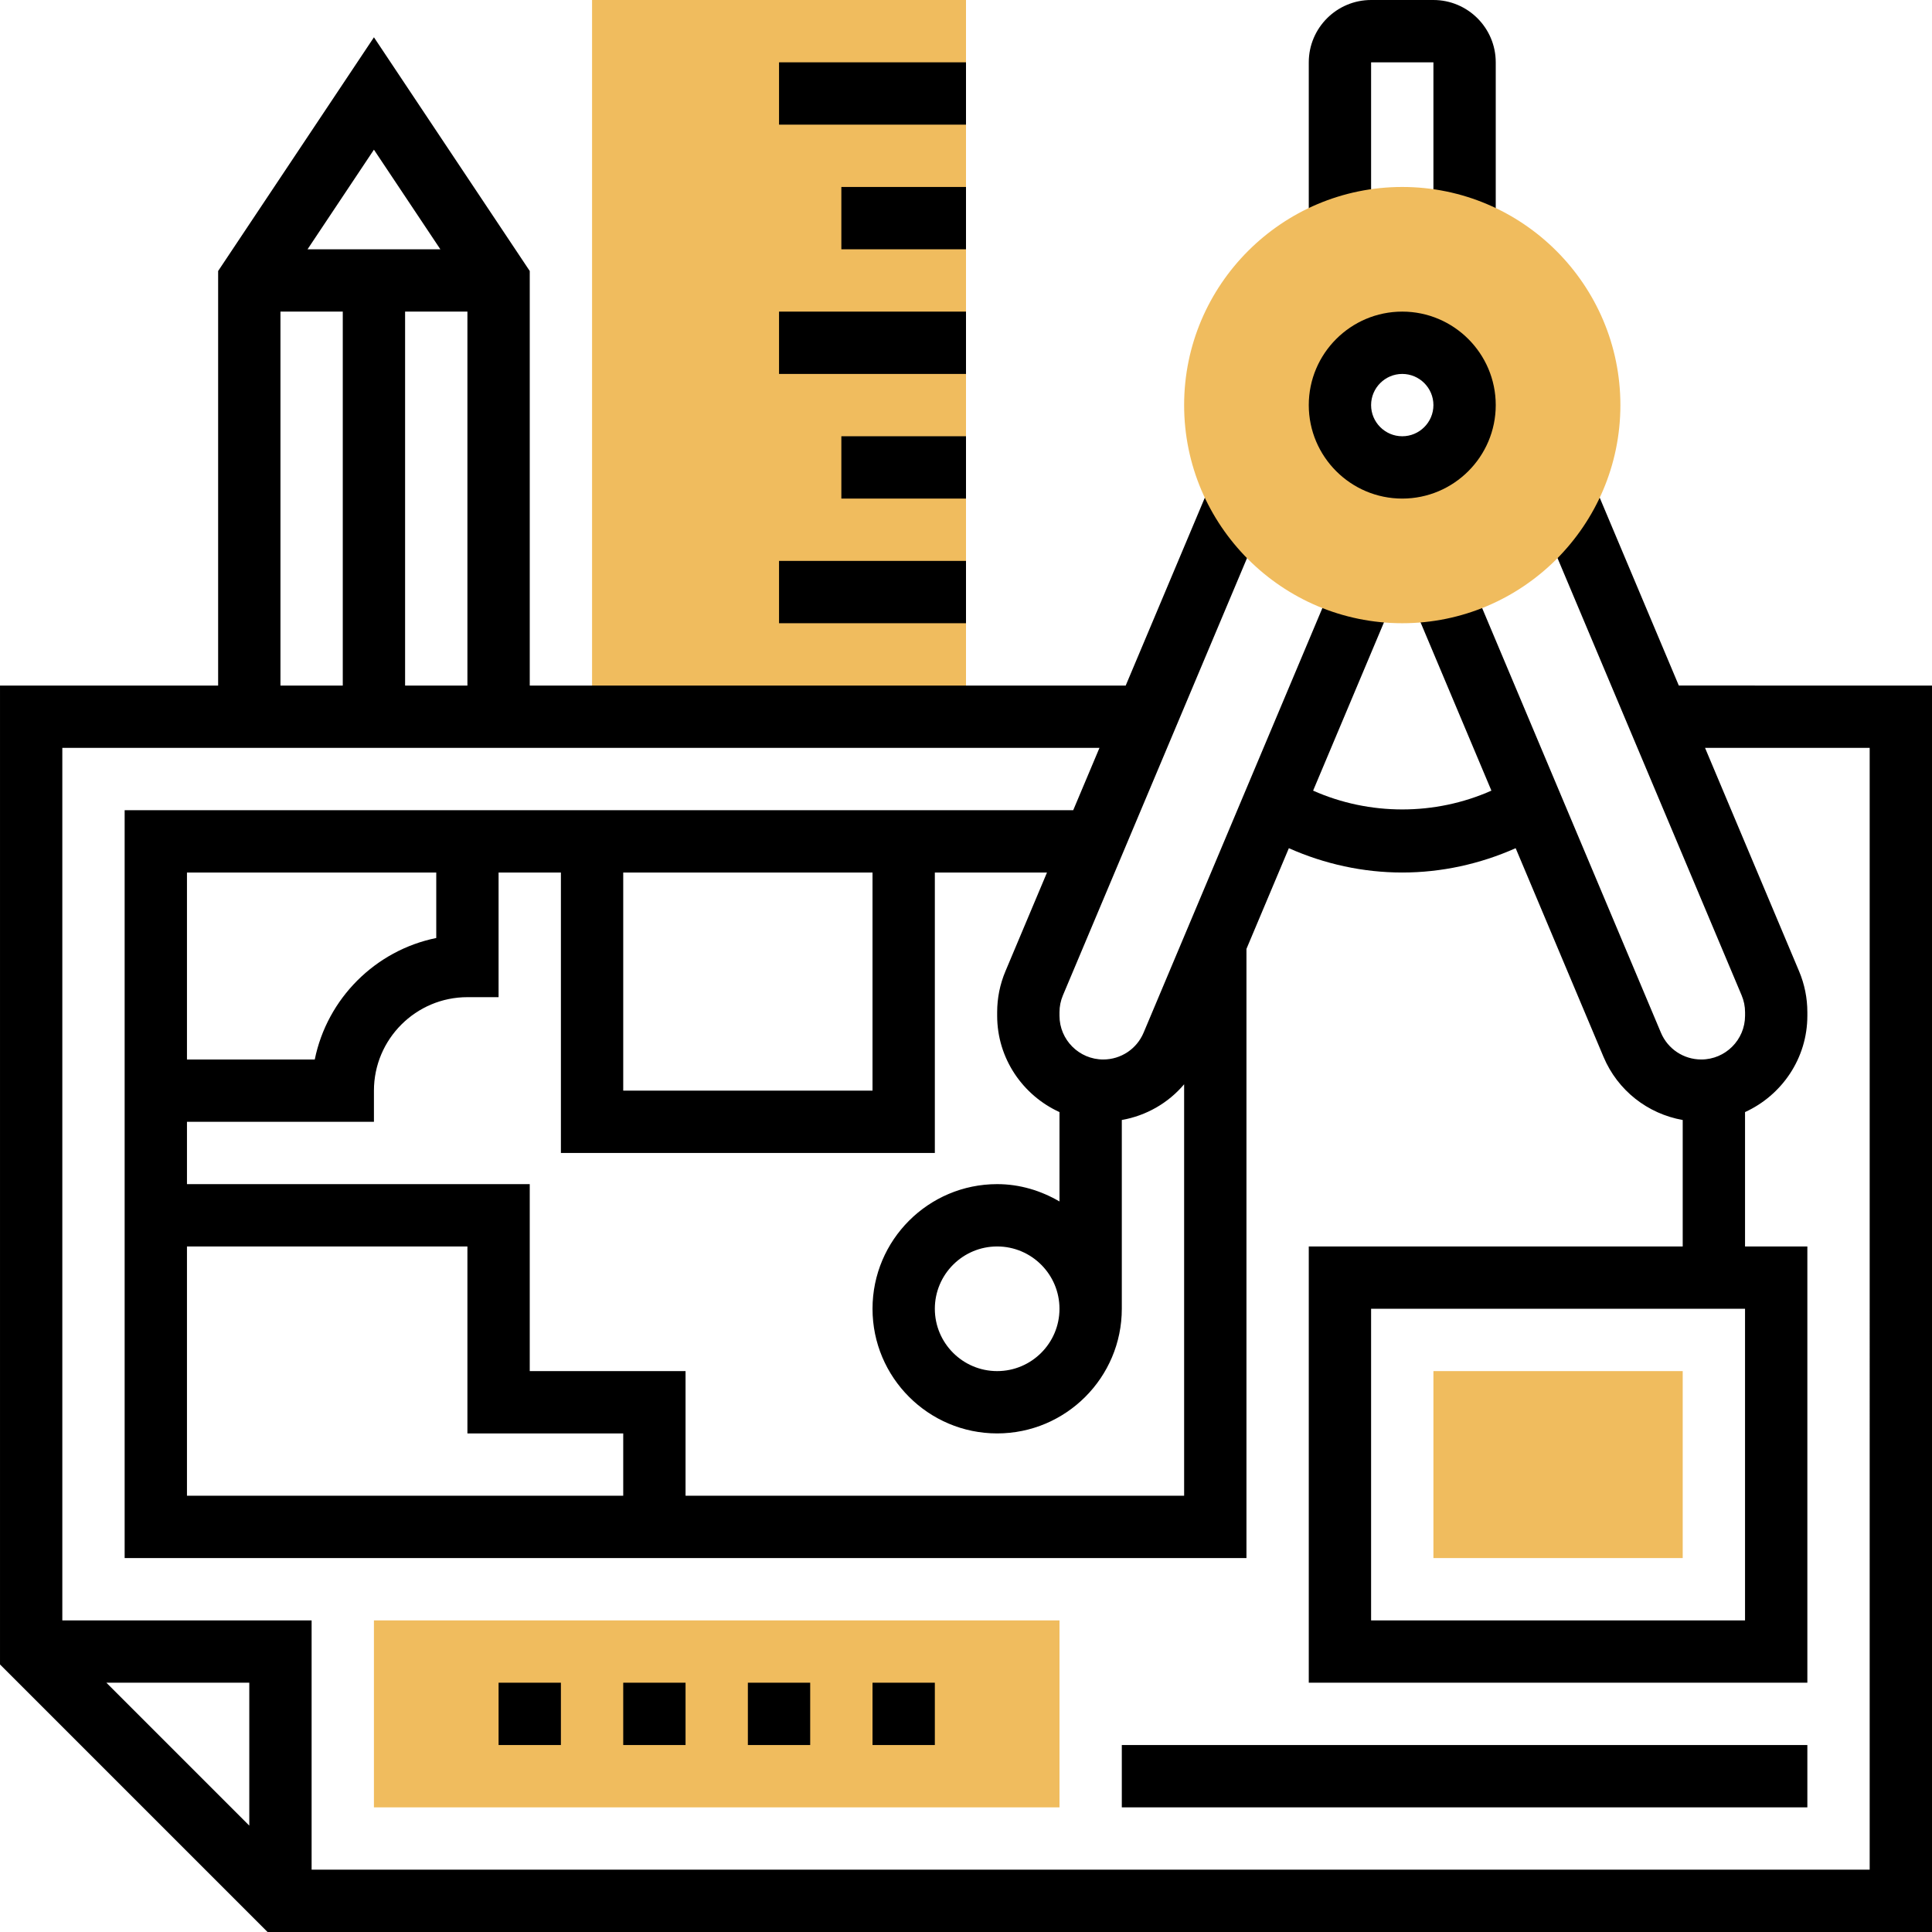 <svg height="496pt" viewBox="0 0 496 496" width="496pt" xmlns="http://www.w3.org/2000/svg"><path d="m152 0h96v184h-96zm0 0" fill="#f0bc5e"/><path d="m272 464h-176v-48h176zm0 0" fill="#f0bc5e"/><path d="m352 16h16v42.793h16v-42.793c0-8.824-7.176-16-16-16h-16c-8.824 0-16 7.176-16 16v42.793h16zm0 0"/><path d="m431 176-21.754-51.664-14.75 6.207 52.633 124.992c.582 1.375.879 2.84.879 4.344v.883c-.008 6.199-5.047 11.238-11.238 11.238-4.531 0-8.594-2.695-10.355-6.863l-49.352-117.215-14.742 6.207 20.566 48.848c-14.453 6.438-31.32 6.438-45.773 0l20.566-48.848-14.742-6.207-49.352 117.215c-1.762 4.168-5.824 6.863-10.355 6.863-6.191 0-11.23-5.039-11.23-11.23v-.883c0-1.504.297-2.965.879-4.352l52.625-124.984-14.75-6.207-21.754 51.656h-153v-106.426l-40-60-40 60v106.426h-56v251.312l68.688 68.688h427.312v-320zm17 160v80h-96v-80zm-144-57.633v105.633h-128v-32h-40v-48h-88v-16h48v-8c0-13.23 10.77-24 24-24h8v-32h16v72h96v-72h28.793l-10.656 25.312c-1.418 3.359-2.137 6.91-2.137 10.566v.883c0 11 6.594 20.445 16 24.742v22.945c-4.727-2.754-10.145-4.449-16-4.449-17.648 0-32 14.352-32 32s14.352 32 32 32 32-14.352 32-32v-48.465c6.281-1.109 11.93-4.352 16-9.168zm-256 41.633h72v48h40v16h-112zm0-48v-48h64v16.809c-15.648 3.184-28.008 15.543-31.191 31.191zm112-48h64v56h-64zm112 112c0 8.824-7.176 16-16 16s-16-7.176-16-16 7.176-16 16-16 16 7.176 16 16zm-168-160v-96h16v96zm9.055-112h-34.102l17.047-25.574zm-41.055 16h16v96h-16zm-8 388.688-36.688-36.688h36.688zm416 11.312h-400v-64h-64v-224h266.266l-6.738 16h-243.527v192h288v-156.391l10.887-25.855c9.168 4.078 19.074 6.246 29.113 6.246s19.945-2.168 29.113-6.246l22.559 53.582c3.633 8.625 11.336 14.609 20.328 16.199v32.465h-96v112h128v-112h-16v-34.496c9.406-4.297 16-13.742 16-24.742v-.883c0-3.656-.719-7.207-2.137-10.566l-24.129-57.312h42.266zm0 0"/><path d="m128 432h16v16h-16zm0 0"/><path d="m160 432h16v16h-16zm0 0"/><path d="m360 160c-30.871 0-56-25.129-56-56s25.129-56 56-56 56 25.129 56 56-25.129 56-56 56zm0-72c-8.824 0-16 7.176-16 16s7.176 16 16 16 16-7.176 16-16-7.176-16-16-16zm0 0" fill="#f0bc5e"/><path d="m192 432h16v16h-16zm0 0"/><path d="m224 432h16v16h-16zm0 0"/><path d="m288 448h176v16h-176zm0 0"/><path d="m200 16h48v16h-48zm0 0"/><path d="m200 144h48v16h-48zm0 0"/><path d="m216 48h32v16h-32zm0 0"/><path d="m200 80h48v16h-48zm0 0"/><path d="m216 112h32v16h-32zm0 0"/><path d="m368 352h64v48h-64zm0 0" fill="#f0bc5e"/><path d="m360 128c13.23 0 24-10.77 24-24s-10.77-24-24-24-24 10.77-24 24 10.77 24 24 24zm0-32c4.406 0 8 3.594 8 8s-3.594 8-8 8-8-3.594-8-8 3.594-8 8-8zm0 0"/></svg>